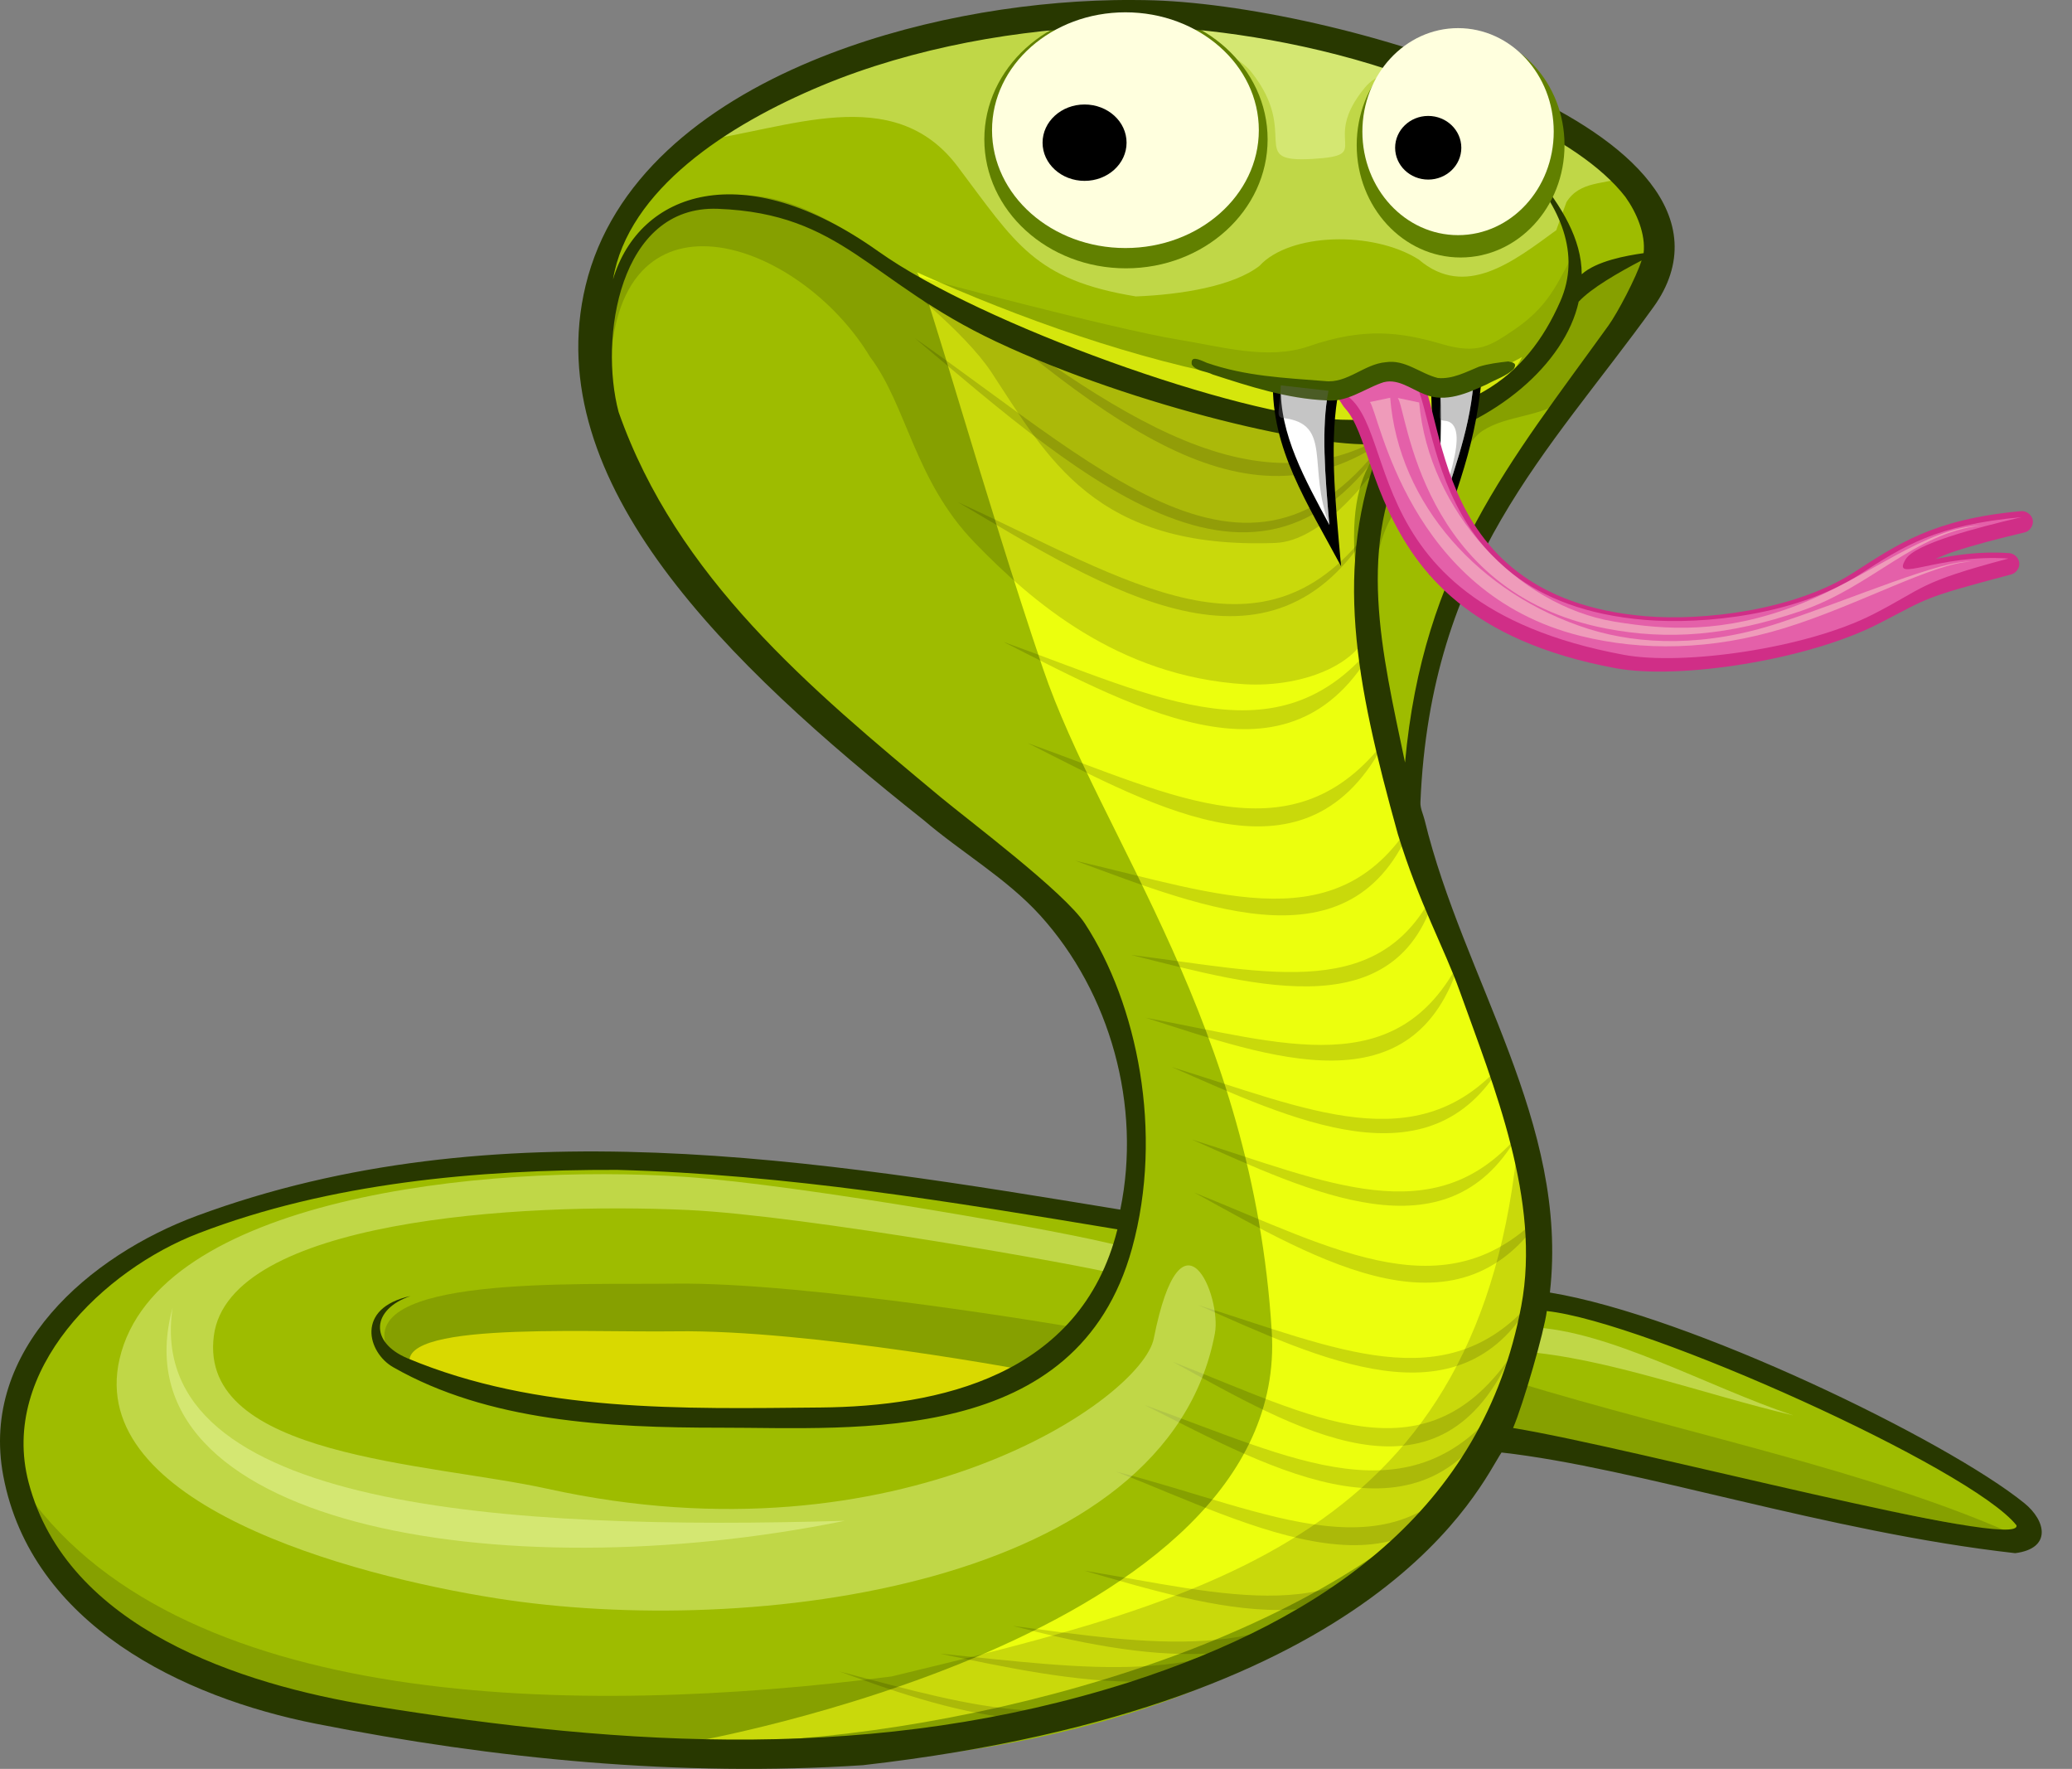 <?xml version="1.0" encoding="UTF-8" standalone="no"?>
<!-- Created with Inkscape (http://www.inkscape.org/) -->

<svg
   xmlns:dc="http://purl.org/dc/elements/1.1/"
   xmlns:cc="http://creativecommons.org/ns#"
   xmlns:rdf="http://www.w3.org/1999/02/22-rdf-syntax-ns#"
   xmlns:svg="http://www.w3.org/2000/svg"
   xmlns="http://www.w3.org/2000/svg"
   xmlns:sodipodi="http://sodipodi.sourceforge.net/DTD/sodipodi-0.dtd"
   xmlns:inkscape="http://www.inkscape.org/namespaces/inkscape"
   width="274.41"
   height="234.22"
   id="svg2"
   version="1.1"
   inkscape:version="0.47 r22583"
   sodipodi:docname="cobra.svg"
   inkscape:export-filename="/usr/share/hedgewars/Data/Themes/Desert/cobra.png"
   inkscape:export-xdpi="90"
   inkscape:export-ydpi="90">
  <rect width="100%" height="100%" fill="#808080" stroke="none"/>
  <defs
     id="defs4">
    <inkscape:perspective
       sodipodi:type="inkscape:persp3d"
       inkscape:vp_x="0 : 526.18109 : 1"
       inkscape:vp_y="0 : 1000 : 0"
       inkscape:vp_z="744.09448 : 526.18109 : 1"
       inkscape:persp3d-origin="372.04724 : 350.78739 : 1"
       id="perspective10" />
    <inkscape:perspective
       id="perspective3650"
       inkscape:persp3d-origin="0.5 : 0.33333333 : 1"
       inkscape:vp_z="1 : 0.5 : 1"
       inkscape:vp_y="0 : 1000 : 0"
       inkscape:vp_x="0 : 0.5 : 1"
       sodipodi:type="inkscape:persp3d" />
    <inkscape:perspective
       id="perspective3699"
       inkscape:persp3d-origin="0.5 : 0.33333333 : 1"
       inkscape:vp_z="1 : 0.5 : 1"
       inkscape:vp_y="0 : 1000 : 0"
       inkscape:vp_x="0 : 0.5 : 1"
       sodipodi:type="inkscape:persp3d" />
    <inkscape:perspective
       id="perspective3734"
       inkscape:persp3d-origin="0.5 : 0.33333333 : 1"
       inkscape:vp_z="1 : 0.5 : 1"
       inkscape:vp_y="0 : 1000 : 0"
       inkscape:vp_x="0 : 0.5 : 1"
       sodipodi:type="inkscape:persp3d" />
    <inkscape:perspective
       id="perspective3759"
       inkscape:persp3d-origin="0.5 : 0.33333333 : 1"
       inkscape:vp_z="1 : 0.5 : 1"
       inkscape:vp_y="0 : 1000 : 0"
       inkscape:vp_x="0 : 0.5 : 1"
       sodipodi:type="inkscape:persp3d" />
    <inkscape:perspective
       id="perspective3797"
       inkscape:persp3d-origin="0.5 : 0.33333333 : 1"
       inkscape:vp_z="1 : 0.5 : 1"
       inkscape:vp_y="0 : 1000 : 0"
       inkscape:vp_x="0 : 0.5 : 1"
       sodipodi:type="inkscape:persp3d" />
    <inkscape:perspective
       id="perspective3820"
       inkscape:persp3d-origin="0.5 : 0.33333333 : 1"
       inkscape:vp_z="1 : 0.5 : 1"
       inkscape:vp_y="0 : 1000 : 0"
       inkscape:vp_x="0 : 0.5 : 1"
       sodipodi:type="inkscape:persp3d" />
    <inkscape:perspective
       id="perspective3844"
       inkscape:persp3d-origin="0.5 : 0.33333333 : 1"
       inkscape:vp_z="1 : 0.5 : 1"
       inkscape:vp_y="0 : 1000 : 0"
       inkscape:vp_x="0 : 0.5 : 1"
       sodipodi:type="inkscape:persp3d" />
    <inkscape:perspective
       id="perspective3867"
       inkscape:persp3d-origin="0.5 : 0.33333333 : 1"
       inkscape:vp_z="1 : 0.5 : 1"
       inkscape:vp_y="0 : 1000 : 0"
       inkscape:vp_x="0 : 0.5 : 1"
       sodipodi:type="inkscape:persp3d" />
    <inkscape:perspective
       id="perspective3946"
       inkscape:persp3d-origin="0.5 : 0.33333333 : 1"
       inkscape:vp_z="1 : 0.5 : 1"
       inkscape:vp_y="0 : 1000 : 0"
       inkscape:vp_x="0 : 0.5 : 1"
       sodipodi:type="inkscape:persp3d" />
    <inkscape:perspective
       id="perspective3967"
       inkscape:persp3d-origin="0.5 : 0.33333333 : 1"
       inkscape:vp_z="1 : 0.5 : 1"
       inkscape:vp_y="0 : 1000 : 0"
       inkscape:vp_x="0 : 0.5 : 1"
       sodipodi:type="inkscape:persp3d" />
    <inkscape:perspective
       id="perspective4005"
       inkscape:persp3d-origin="0.5 : 0.33333333 : 1"
       inkscape:vp_z="1 : 0.5 : 1"
       inkscape:vp_y="0 : 1000 : 0"
       inkscape:vp_x="0 : 0.5 : 1"
       sodipodi:type="inkscape:persp3d" />
    <inkscape:perspective
       id="perspective4036"
       inkscape:persp3d-origin="0.5 : 0.33333333 : 1"
       inkscape:vp_z="1 : 0.5 : 1"
       inkscape:vp_y="0 : 1000 : 0"
       inkscape:vp_x="0 : 0.5 : 1"
       sodipodi:type="inkscape:persp3d" />
    <inkscape:perspective
       id="perspective4036-2"
       inkscape:persp3d-origin="0.5 : 0.33333333 : 1"
       inkscape:vp_z="1 : 0.5 : 1"
       inkscape:vp_y="0 : 1000 : 0"
       inkscape:vp_x="0 : 0.5 : 1"
       sodipodi:type="inkscape:persp3d" />
    <inkscape:perspective
       id="perspective4078"
       inkscape:persp3d-origin="0.5 : 0.33333333 : 1"
       inkscape:vp_z="1 : 0.5 : 1"
       inkscape:vp_y="0 : 1000 : 0"
       inkscape:vp_x="0 : 0.5 : 1"
       sodipodi:type="inkscape:persp3d" />
    <inkscape:perspective
       id="perspective4105"
       inkscape:persp3d-origin="0.5 : 0.33333333 : 1"
       inkscape:vp_z="1 : 0.5 : 1"
       inkscape:vp_y="0 : 1000 : 0"
       inkscape:vp_x="0 : 0.5 : 1"
       sodipodi:type="inkscape:persp3d" />
    <inkscape:perspective
       id="perspective4126"
       inkscape:persp3d-origin="0.5 : 0.33333333 : 1"
       inkscape:vp_z="1 : 0.5 : 1"
       inkscape:vp_y="0 : 1000 : 0"
       inkscape:vp_x="0 : 0.5 : 1"
       sodipodi:type="inkscape:persp3d" />
    <inkscape:perspective
       id="perspective3662"
       inkscape:persp3d-origin="0.5 : 0.33333333 : 1"
       inkscape:vp_z="1 : 0.5 : 1"
       inkscape:vp_y="0 : 1000 : 0"
       inkscape:vp_x="0 : 0.5 : 1"
       sodipodi:type="inkscape:persp3d" />
    <inkscape:perspective
       id="perspective3683"
       inkscape:persp3d-origin="0.5 : 0.33333333 : 1"
       inkscape:vp_z="1 : 0.5 : 1"
       inkscape:vp_y="0 : 1000 : 0"
       inkscape:vp_x="0 : 0.5 : 1"
       sodipodi:type="inkscape:persp3d" />
    <inkscape:perspective
       id="perspective3683-4"
       inkscape:persp3d-origin="0.5 : 0.33333333 : 1"
       inkscape:vp_z="1 : 0.5 : 1"
       inkscape:vp_y="0 : 1000 : 0"
       inkscape:vp_x="0 : 0.5 : 1"
       sodipodi:type="inkscape:persp3d" />
    <inkscape:perspective
       id="perspective3683-6"
       inkscape:persp3d-origin="0.5 : 0.33333333 : 1"
       inkscape:vp_z="1 : 0.5 : 1"
       inkscape:vp_y="0 : 1000 : 0"
       inkscape:vp_x="0 : 0.5 : 1"
       sodipodi:type="inkscape:persp3d" />
    <inkscape:perspective
       id="perspective3683-69"
       inkscape:persp3d-origin="0.5 : 0.33333333 : 1"
       inkscape:vp_z="1 : 0.5 : 1"
       inkscape:vp_y="0 : 1000 : 0"
       inkscape:vp_x="0 : 0.5 : 1"
       sodipodi:type="inkscape:persp3d" />
    <inkscape:perspective
       id="perspective3683-7"
       inkscape:persp3d-origin="0.5 : 0.33333333 : 1"
       inkscape:vp_z="1 : 0.5 : 1"
       inkscape:vp_y="0 : 1000 : 0"
       inkscape:vp_x="0 : 0.5 : 1"
       sodipodi:type="inkscape:persp3d" />
  </defs>
  <sodipodi:namedview
     id="base"
     pagecolor="#ffffff"
     bordercolor="#666666"
     borderopacity="1.0"
     inkscape:pageopacity="0.0"
     inkscape:pageshadow="2"
     inkscape:zoom="1"
     inkscape:cx="203.05009"
     inkscape:cy="57.997839"
     inkscape:document-units="px"
     inkscape:current-layer="layer1"
     showgrid="false"
     inkscape:window-width="1280"
     inkscape:window-height="952"
     inkscape:window-x="-8"
     inkscape:window-y="-3"
     inkscape:window-maximized="1" />
  <g
     inkscape:label="Capa 1"
     inkscape:groupmode="layer"
     id="layer1"
     transform="translate(-113.611,-360.9)">
    <path
       style="font-size:medium;font-style:normal;font-variant:normal;font-weight:normal;font-stretch:normal;text-indent:0;text-align:start;text-decoration:none;line-height:normal;letter-spacing:normal;word-spacing:normal;text-transform:none;direction:ltr;block-progression:tb;writing-mode:lr-tb;text-anchor:start;color:#000000;fill:#9ebc00;fill-opacity:1;fill-rule:nonzero;stroke:none;stroke-width:1px;marker:none;visibility:visible;display:inline;overflow:visible;enable-background:accumulate;font-family:Bitstream Vera Sans;-inkscape-font-specification:Bitstream Vera Sans"
       d="m 263.824,361.404 c -0.891,-0.005 -1.781,-0.002 -2.686,0.015 -12.715,0.242 -27.254,2.775 -39.836,8.014 -14.378,5.988 -26.319,15.578 -29.652,29.415 -3.094,12.846 1.607,25.316 10.243,37.031 8.636,11.716 21.23,22.808 34.33,33.194 0.005,0.005 0.01,0.01 0.015,0.015 5.02,4.298 10.94,7.662 15.512,12.693 9.373,10.356 13.597,25.484 10.715,39.393 -0.05,0.253 -0.321,0.441 -0.576,0.399 -40.173,-6.598 -82.751,-13.74 -122.016,0.782 -7.007,2.592 -14.147,6.974 -19.113,12.752 -4.966,5.778 -7.779,12.918 -6.228,21.135 1.828,9.688 7.671,16.9 15.276,22.154 7.605,5.254 16.979,8.526 25.74,10.258 23.736,4.69 48.199,7.054 72.321,5.476 29.813,-1.951 63.027,-11.804 80.896,-37.415 2.204,-3.159 1.202,-2.772 3.418,-5.118 10.327,1.121 41.652,11.882 67.089,13.688 4.109,-0.707 4.216,-3.001 1.607,-5.271 -18.492,-10.38 -37.392,-22.114 -61.915,-27.091 -0.242,-0.05 -0.425,-0.3 -0.399,-0.546 2.518,-22.231 -11.604,-41.517 -16.767,-62.757 -0.17,-0.701 -0.618,-1.515 -0.576,-2.509 1.352,-31.98 17.011,-46.492 30.98,-65.886 1.957,-2.717 2.827,-5.515 2.671,-8.221 -0.156,-2.704 -1.313,-5.258 -3.144,-7.616 -3.663,-4.718 -10.016,-8.773 -17.564,-12.221 -15.095,-6.895 -34.963,-11.285 -47.702,-11.719 -0.865,-0.029 -1.751,-0.04 -2.642,-0.044 l 0,-3e-5 1.6e-4,1.1e-4 z"
       id="path3630"
       inkscape:export-filename="/usr/share/hedgewars/Data/Themes/Desert/path3724.png"
       inkscape:export-xdpi="90"
       inkscape:export-ydpi="90"
       sodipodi:nodetypes="csssscccccssssssscccccsssssssccc" />
    <path
       style="opacity:0.4;color:#000000;fill:#f2ffb1;fill-opacity:1;fill-rule:nonzero;stroke:none;stroke-width:1px;marker:none;visibility:visible;display:inline;overflow:visible;enable-background:accumulate"
       d="m 301.5,395.26 c 6.165,5.264 12.495,0.311 18.217,-3.88 l 1.349,-3.711 c 1.798,-2.898 5.152,-2.296 7.759,-3.374 l -14.506,-9.783 -32.724,-9.446 c -21.083,-3.555 -44.227,-2.9 -75.568,14.506 11.758,-1.463 25.854,-7.99 34.41,3.374 7.708,10.238 10.193,15.011 23.615,17.205 5.951,-0.234 12.881,-1.344 16.362,-4.048 4.025,-4.384 15.022,-4.671 21.085,-0.843 z"
       id="path3810"
       sodipodi:nodetypes="cccccccsccc"
       inkscape:export-filename="/usr/share/hedgewars/Data/Themes/Desert/path3724.png"
       inkscape:export-xdpi="90"
       inkscape:export-ydpi="90" />
    <path
       style="opacity:0.4;color:#000000;fill:#f2ffb1;fill-opacity:1;fill-rule:nonzero;stroke:none;stroke-width:1px;marker:none;visibility:visible;display:inline;overflow:visible;enable-background:accumulate"
       d="m 231.583,368.187 c 11.249,-3.865 41.721,-5.39 47.777,2.281 6.497,8.23 -0.672,11.989 8.047,11.478 8.357,-0.495 0.936,-2.139 6.957,-9.438 3.095,-3.752 8.177,-1.011 14.558,0.992 -45.354,-20.315 -68.112,-8.133 -77.339,-5.313 z"
       id="path4022"
       sodipodi:nodetypes="cssscc"
       inkscape:export-filename="/usr/share/hedgewars/Data/Themes/Desert/path3724.png"
       inkscape:export-xdpi="90"
       inkscape:export-ydpi="90" />
    <path
       transform="matrix(0.619,0,0,0.638,-10.83,112.676)"
       d="m 472.246,417.986 c 0,14.784 -13.568,26.769 -30.305,26.769 -16.737,0 -30.305,-11.985 -30.305,-26.769 0,-14.784 13.568,-26.769 30.305,-26.769 16.737,0 30.305,11.985 30.305,26.769 z"
       sodipodi:ry="26.769043"
       sodipodi:rx="30.304577"
       sodipodi:cy="417.98639"
       sodipodi:cx="441.94174"
       id="path3673"
       style="color:#000000;fill:#618000;fill-opacity:1;fill-rule:nonzero;stroke:none;stroke-width:1px;marker:none;visibility:visible;display:inline;overflow:visible;enable-background:accumulate"
       sodipodi:type="arc"
       inkscape:export-filename="/usr/share/hedgewars/Data/Themes/Desert/path3724.png"
       inkscape:export-xdpi="90"
       inkscape:export-ydpi="90" />
    <path
       style="fill:#ecff0d;fill-opacity:1;stroke:none"
       d="m 315.198,408.169 c -18.62,10.428 -52.657,1.173 -80.152,-11.212 1.01,0.898 9.074,30.059 16.698,52.48 7.625,22.421 27.804,47.179 30.296,87.785 2.492,40.606 -77.051,54.389 -77.051,54.389 28.914,0.529 75.434,-9.646 99.236,-31.488 23.801,-21.842 8.371,-55.449 -6.679,-104.245 -15.05,-48.797 11.014,-34.662 17.652,-47.709 z"
       id="path3638"
       sodipodi:nodetypes="cczzczzc"
       inkscape:export-filename="/usr/share/hedgewars/Data/Themes/Desert/path3724.png"
       inkscape:export-xdpi="90"
       inkscape:export-ydpi="90" />
    <path
       style="opacity:0.15;color:#000000;fill:#000000;fill-opacity:1;fill-rule:nonzero;stroke:none;stroke-width:1px;marker:none;visibility:visible;display:inline;overflow:visible;enable-background:accumulate"
       d="m 314.721,511.221 c 8.441,14.475 -0.182,57.9 -43.013,71.311 -43.17,13.517 -83.188,13.342 -126.833,1.446 -21.844,-5.954 -28.626,-26.717 -28.626,-26.717 20.067,30.375 74.092,30.958 115.44,25.622 42.374,-10.237 78.335,-18.859 83.031,-71.662 z"
       id="path3749"
       sodipodi:nodetypes="cssccc"
       inkscape:export-filename="/usr/share/hedgewars/Data/Themes/Desert/path3724.png"
       inkscape:export-xdpi="90"
       inkscape:export-ydpi="90" />
    <path
       style="opacity:0.15;color:#000000;fill:#000000;fill-opacity:1;fill-rule:nonzero;stroke:none;stroke-width:1px;marker:none;visibility:visible;display:inline;overflow:visible;enable-background:accumulate"
       d="m 270.969,414.658 26.989,4.892 15.687,-7.253 -18.892,11.976 c 0,0 -6.098,8.288 -12.229,8.518 -23.971,0.899 -30.216,-11.389 -37.615,-22.603 -3.499,-5.303 -12.261,-12.412 -20.494,-18.808 12.113,7.716 17.391,15.343 46.555,23.278 z"
       id="path4026"
       sodipodi:nodetypes="ccccsscc"
       inkscape:export-filename="/usr/share/hedgewars/Data/Themes/Desert/path3724.png"
       inkscape:export-xdpi="90"
       inkscape:export-ydpi="90" />
    <path
       style="opacity:0.1;color:#000000;fill:#000000;fill-opacity:1;fill-rule:nonzero;stroke:none;stroke-width:1px;marker:none;visibility:visible;display:inline;overflow:visible;enable-background:accumulate"
       d="m 234.724,397.411 c 0,0 26.065,7.02 35.114,8.492 5.64,0.917 11.721,2.711 17.121,0.843 7.384,-2.554 12.237,-1.862 17.662,-0.27 4.747,1.393 6.438,0.174 9.547,-1.931 5.288,-3.58 5.925,-7.161 8.356,-10.741 0.826,9.169 -7.177,17.899 -11.963,20.748 -11.365,7.098 -31.009,2.313 -36.049,1.117 -19.424,-5.541 -29.723,-11.589 -40.968,-17.584 l 1.181,-0.675 z"
       id="path4095"
       sodipodi:nodetypes="cssssccccc"
       inkscape:export-filename="/usr/share/hedgewars/Data/Themes/Desert/path3724.png"
       inkscape:export-xdpi="90"
       inkscape:export-ydpi="90" />
    <path
       style="opacity:0.15;fill:#000000;stroke:none"
       d="m 194.437,410.698 c 0,0 -1.185,-20.823 12.603,-23.535 18.956,-3.727 25.847,16.777 62.664,26.482 14.677,3.869 34.43,14.065 48.834,-6.67 2.235,-3.218 4.284,-7.089 7.634,-9.78 1.94,-1.559 7.156,-3.578 7.156,-3.578 0,0 -6.37,15.009 -12.404,20.038 -3.017,2.515 -7.686,2.144 -10.973,4.294 -1.506,0.985 -2.238,2.954 -3.817,3.817 -8.832,4.824 -10.664,10.973 -10.525,19.329 0.127,7.659 -9.52,10.876 -17.165,10.405 -16.774,-1.032 -28.28,-11.026 -35.763,-18.761 -7.969,-8.238 -8.942,-18.081 -13.836,-24.57 -9.462,-15.718 -34.229,-24.034 -34.407,2.529 z"
       id="path3747"
       sodipodi:nodetypes="csssscsssssscc"
       inkscape:export-filename="/usr/share/hedgewars/Data/Themes/Desert/path3724.png"
       inkscape:export-xdpi="90"
       inkscape:export-ydpi="90" />
    <g
       id="g3914"
       inkscape:export-filename="/usr/share/hedgewars/Data/Themes/Desert/path3724.png"
       inkscape:export-xdpi="90"
       inkscape:export-ydpi="90"
       transform="matrix(0.472,0,0,0.472,59.953,197.634)">
      <path
         sodipodi:nodetypes="ccc"
         id="path3857"
         d="m 402.041,554.357 c 41.664,14.95 74.692,32.877 100.51,-1.01 -21.787,43.143 -63.76,19.634 -100.51,1.01 z"
         style="opacity:0.15;color:#000000;fill:#000000;fill-opacity:1;fill-rule:nonzero;stroke:none;stroke-width:1px;marker:none;visibility:visible;display:inline;overflow:visible;enable-background:accumulate" />
      <path
         style="opacity:0.15;color:#000000;fill:#000000;fill-opacity:1;fill-rule:nonzero;stroke:none;stroke-width:1px;marker:none;visibility:visible;display:inline;overflow:visible;enable-background:accumulate"
         d="m 415.4,587.354 c 41.169,9.555 74.478,22.892 95.203,-12.107 -15.876,43.33 -58.286,25.692 -95.203,12.107 z"
         id="path3880"
         sodipodi:nodetypes="ccc" />
      <path
         sodipodi:nodetypes="ccc"
         id="path3882"
         d="m 431.032,613.786 c 38.993,4.825 71.197,13.855 86.169,-20.121 -9.537,41.133 -50.617,29.035 -86.169,20.121 z"
         style="opacity:0.15;color:#000000;fill:#000000;fill-opacity:1;fill-rule:nonzero;stroke:none;stroke-width:1px;marker:none;visibility:visible;display:inline;overflow:visible;enable-background:accumulate" />
      <path
         style="opacity:0.15;color:#000000;fill:#000000;fill-opacity:1;fill-rule:nonzero;stroke:none;stroke-width:1px;marker:none;visibility:visible;display:inline;overflow:visible;enable-background:accumulate"
         d="m 435.167,631.415 c 38.85,7.192 70.546,18.397 88.235,-16.239 -12.774,42.408 -53.162,27.509 -88.235,16.239 z"
         id="path3884"
         sodipodi:nodetypes="ccc" />
      <path
         sodipodi:nodetypes="ccc"
         id="path3886"
         d="m 442.398,645.221 c 38.407,11.885 68.853,26.136 92.653,-0.803 -20.084,34.298 -58.776,15.609 -92.653,0.803 z"
         style="opacity:0.15;color:#000000;fill:#000000;fill-opacity:1;fill-rule:nonzero;stroke:none;stroke-width:1px;marker:none;visibility:visible;display:inline;overflow:visible;enable-background:accumulate" />
      <path
         style="opacity:0.15;color:#000000;fill:#000000;fill-opacity:1;fill-rule:nonzero;stroke:none;stroke-width:1px;marker:none;visibility:visible;display:inline;overflow:visible;enable-background:accumulate"
         d="m 448.112,665.578 c 37.815,11.885 67.792,26.136 91.224,-0.803 -19.775,34.298 -57.869,15.609 -91.224,0.803 z"
         id="path3888"
         sodipodi:nodetypes="ccc" />
      <path
         sodipodi:nodetypes="ccc"
         id="path3890"
         d="m 448.821,680.475 c 40.177,16.131 71.688,34.584 98.979,4.342 -23.837,39.086 -63.843,14.957 -98.979,-4.342 z"
         style="opacity:0.15;color:#000000;fill:#000000;fill-opacity:1;fill-rule:nonzero;stroke:none;stroke-width:1px;marker:none;visibility:visible;display:inline;overflow:visible;enable-background:accumulate" />
      <path
         style="opacity:0.15;color:#000000;fill:#000000;fill-opacity:1;fill-rule:nonzero;stroke:none;stroke-width:1px;marker:none;visibility:visible;display:inline;overflow:visible;enable-background:accumulate"
         d="m 449.898,712.022 c 38.704,12.104 69.384,26.618 93.367,-0.818 -20.239,34.93 -59.229,15.896 -93.367,0.818 z"
         id="path3892"
         sodipodi:nodetypes="ccc" />
      <path
         sodipodi:nodetypes="ccc"
         id="path3894"
         d="m 442.755,727.943 c 39.148,15.169 70.18,33.358 94.439,-1.025 -20.471,43.775 -59.908,19.922 -94.439,1.025 z"
         style="opacity:0.15;color:#000000;fill:#000000;fill-opacity:1;fill-rule:nonzero;stroke:none;stroke-width:1px;marker:none;visibility:visible;display:inline;overflow:visible;enable-background:accumulate" />
      <path
         style="opacity:0.15;color:#000000;fill:#000000;fill-opacity:1;fill-rule:nonzero;stroke:none;stroke-width:1px;marker:none;visibility:visible;display:inline;overflow:visible;enable-background:accumulate"
         d="m 434.898,740.071 c 41.664,14.95 74.692,32.877 100.51,-1.01 -21.787,43.143 -63.76,19.634 -100.51,1.01 z"
         id="path3896"
         sodipodi:nodetypes="ccc" />
      <path
         sodipodi:nodetypes="ccc"
         id="path3898"
         d="m 426.928,758.758 c 42.882,10.98 79.128,31.161 101.658,-4.996 -17.649,44.995 -63.324,20.095 -101.658,4.996 z"
         style="opacity:0.15;color:#000000;fill:#000000;fill-opacity:1;fill-rule:nonzero;stroke:none;stroke-width:1px;marker:none;visibility:visible;display:inline;overflow:visible;enable-background:accumulate" />
      <path
         style="opacity:0.15;color:#000000;fill:#000000;fill-opacity:1;fill-rule:nonzero;stroke:none;stroke-width:1px;marker:none;visibility:visible;display:inline;overflow:visible;enable-background:accumulate"
         d="m 417.909,786.528 c 39.039,6.401 74.914,17.068 93.335,-14.702 -13.6,38.858 -58.174,24.851 -93.335,14.702 z"
         id="path3900"
         sodipodi:nodetypes="ccc" />
      <path
         sodipodi:nodetypes="ccc"
         id="path3902"
         d="m 397.84,802.011 c 38.243,5.079 73.496,10.919 97.52,-14.681 -19.777,31.392 -62.886,23.632 -97.52,14.681 z"
         style="opacity:0.15;color:#000000;fill:#000000;fill-opacity:1;fill-rule:nonzero;stroke:none;stroke-width:1px;marker:none;visibility:visible;display:inline;overflow:visible;enable-background:accumulate" />
      <path
         style="opacity:0.15;color:#000000;fill:#000000;fill-opacity:1;fill-rule:nonzero;stroke:none;stroke-width:1px;marker:none;visibility:visible;display:inline;overflow:visible;enable-background:accumulate"
         d="m 377.346,809.797 c 40.733,4.001 76.688,10.061 102.57,-13.57 -20.465,31.393 -65.874,21.191 -102.57,13.57 z"
         id="path3904"
         sodipodi:nodetypes="ccc" />
      <path
         sodipodi:nodetypes="ccc"
         id="path3906"
         d="m 349.184,814.79 c 39.531,10.401 66.996,18.808 96.224,-0.729 -25.805,23.72 -61.403,13.628 -96.224,0.729 z"
         style="opacity:0.15;color:#000000;fill:#000000;fill-opacity:1;fill-rule:nonzero;stroke:none;stroke-width:1px;marker:none;visibility:visible;display:inline;overflow:visible;enable-background:accumulate" />
      <path
         style="opacity:0.15;color:#000000;fill:#000000;fill-opacity:1;fill-rule:nonzero;stroke:none;stroke-width:1px;marker:none;visibility:visible;display:inline;overflow:visible;enable-background:accumulate"
         d="m 395.222,525.967 c 43.653,15.663 78.258,34.446 105.308,-1.058 -22.828,45.202 -66.804,20.571 -105.308,1.058 z"
         id="path3908"
         sodipodi:nodetypes="ccc" />
      <path
         sodipodi:nodetypes="ccc"
         id="path3910"
         d="m 382.472,486.779 c 47.733,21.843 86.08,48.434 116.417,6.305 -28.427,48.318 -75.263,17.985 -116.417,-6.305 z"
         style="opacity:0.15;color:#000000;fill:#000000;fill-opacity:1;fill-rule:nonzero;stroke:none;stroke-width:1px;marker:none;visibility:visible;display:inline;overflow:visible;enable-background:accumulate" />
      <path
         style="opacity:0.15;color:#000000;fill:#000000;fill-opacity:1;fill-rule:nonzero;stroke:none;stroke-width:1px;marker:none;visibility:visible;display:inline;overflow:visible;enable-background:accumulate"
         d="m 370.325,440.73 c 55.593,38.831 99.415,84.307 138.534,18.555 -36.856,71.113 -90.901,21.476 -138.534,-18.555 z"
         id="path3912"
         sodipodi:nodetypes="ccc" />
      <path
         sodipodi:nodetypes="ccc"
         id="path3980"
         d="m 385.147,431.087 c 51.039,38.439 89.32,61.362 127.284,29.983 -40.606,38.792 -79.651,10.047 -127.284,-29.983 z"
         style="opacity:0.15;color:#000000;fill:#000000;fill-opacity:1;fill-rule:nonzero;stroke:none;stroke-width:1px;marker:none;visibility:visible;display:inline;overflow:visible;enable-background:accumulate" />
    </g>
    <path
       style="color:#000000;fill:#ffff00;fill-opacity:1;fill-rule:nonzero;stroke:none;stroke-width:1px;marker:none;visibility:visible;display:inline;overflow:visible;enable-background:accumulate"
       d="m 168.616,542.856 c -5.76,-7.154 21.729,-5.489 34.436,-5.672 17.92,-0.258 47.59,5.377 47.59,5.377 0,0 -22.171,6.439 -35.395,6.827 -17.505,0.514 -46.63,-6.533 -46.63,-6.533 z"
       id="path3640"
       sodipodi:nodetypes="cscsc"
       inkscape:export-filename="/usr/share/hedgewars/Data/Themes/Desert/path3724.png"
       inkscape:export-xdpi="90"
       inkscape:export-ydpi="90" />
    <path
       inkscape:export-ydpi="90"
       inkscape:export-xdpi="90"
       inkscape:export-filename="/usr/share/hedgewars/Data/Themes/Desert/path3724.png"
       sodipodi:nodetypes="cscss"
       id="path3787"
       d="m 165.043,539.826 c -4.868,-10.088 25.022,-8.773 37.728,-8.956 17.92,-0.258 53.101,5.787 53.101,5.787 1.254,0.376 -11.536,13.914 -40.625,12.731 -17.498,-0.712 -47.551,-4.065 -50.204,-9.563 z"
       style="opacity:0.15;color:#000000;fill:#000000;fill-opacity:1;fill-rule:nonzero;stroke:none;stroke-width:1px;marker:none;visibility:visible;display:inline;overflow:visible;enable-background:accumulate" />
    <path
       style="opacity:0.15;color:#000000;fill:#000000;fill-opacity:1;fill-rule:nonzero;stroke:none;stroke-width:1px;marker:none;visibility:visible;display:inline;overflow:visible;enable-background:accumulate"
       d="m 310.785,550.82 69.889,13.408 c -18.849,-8.511 -44.175,-13.567 -66.311,-20.325 l -3.578,6.918 z"
       id="path3934"
       inkscape:export-filename="/usr/share/hedgewars/Data/Themes/Desert/path3724.png"
       inkscape:export-xdpi="90"
       inkscape:export-ydpi="90"
       sodipodi:nodetypes="cccc" />
    <path
       style="opacity:0.4;color:#000000;fill:#f2ffb1;fill-opacity:1;fill-rule:nonzero;stroke:none;stroke-width:1px;marker:none;visibility:visible;display:inline;overflow:visible;enable-background:accumulate"
       d="m 260.796,529.464 c -3.267,-0.895 -40.566,-7.627 -56.103,-8.347 -22.471,-1.042 -60.799,1.365 -62.763,16.676 -2.062,16.071 28.37,16.758 44.194,20.241 46.785,10.3 78.704,-11.916 80.291,-19.904 3.69,-18.577 9.014,-5.559 8.09,-0.651 -6.324,33.557 -61.397,40.382 -95.128,35.062 -19.475,-3.072 -54.396,-12.508 -49.929,-31.712 4.933,-21.205 47.965,-25.926 74.908,-24.098 15.106,1.025 51.725,7.435 57.722,9.197"
       id="path3834"
       sodipodi:nodetypes="csssssssss"
       inkscape:export-filename="/usr/share/hedgewars/Data/Themes/Desert/path3724.png"
       inkscape:export-xdpi="90"
       inkscape:export-ydpi="90" />
    <path
       style="opacity:0.4;color:#000000;fill:#f2ffb1;fill-opacity:1;fill-rule:nonzero;stroke:none;stroke-width:1px;marker:none;visibility:visible;display:inline;overflow:visible;enable-background:accumulate"
       d="m 316.272,536.626 c 10.451,0.42 23.219,7.793 34.828,11.689 -11.967,-2.823 -24.667,-7.601 -35.901,-8.468 l 1.073,-3.22 z"
       id="path3936"
       inkscape:export-filename="/usr/share/hedgewars/Data/Themes/Desert/path3724.png"
       inkscape:export-xdpi="90"
       inkscape:export-ydpi="90"
       sodipodi:nodetypes="cccc" />
    <path
       style="font-size:medium;font-style:normal;font-variant:normal;font-weight:normal;font-stretch:normal;text-indent:0;text-align:start;text-decoration:none;line-height:normal;letter-spacing:normal;word-spacing:normal;text-transform:none;direction:ltr;block-progression:tb;writing-mode:lr-tb;text-anchor:start;color:#000000;fill:#283800;fill-opacity:1;fill-rule:nonzero;stroke:none;stroke-width:1px;marker:none;visibility:visible;display:inline;overflow:visible;enable-background:accumulate;font-family:Bitstream Vera Sans;-inkscape-font-specification:Bitstream Vera Sans"
       d="m 263.824,360.902 c -0.894,-0.005 -1.791,-0.002 -2.701,0.015 -12.774,0.243 -27.358,2.788 -40.013,8.059 -14.462,6.023 -26.563,15.704 -29.947,29.755 -3.138,13.031 1.646,25.662 10.332,37.444 8.685,11.782 21.305,22.901 34.419,33.297 5.069,4.34 10.967,7.696 15.468,12.649 9.26,10.232 13.445,25.208 10.597,38.95 -40.171,-6.597 -82.856,-13.77 -122.281,0.812 -14.152,5.234 -28.814,17.69 -25.652,34.448 3.712,19.671 23.775,29.327 41.4,32.81 23.769,4.697 48.277,7.073 72.454,5.49 69.204,-7.905 81.755,-37.185 84.567,-41.402 17.906,2.002 43.129,10.529 68.029,13.329 4.874,-0.624 4.096,-4.292 1.201,-6.634 -10.285,-8.32 -44.31,-24.843 -62.823,-27.875 2.545,-22.47 -11.457,-41.447 -16.586,-62.548 -0.191,-0.785 -0.595,-1.561 -0.561,-2.376 1.345,-31.823 16.888,-46.164 30.891,-65.605 2.012,-2.794 2.923,-5.713 2.76,-8.546 -0.163,-2.828 -1.371,-5.48 -3.247,-7.896 -3.749,-4.83 -10.17,-8.903 -17.756,-12.368 -15.173,-6.931 -35.058,-11.326 -47.894,-11.763 -0.873,-0.03 -1.763,-0.04 -2.657,-0.044 l 0,-3e-5 0,4e-5 z m -0.029,3.513 c 0.861,0.005 1.717,0.016 2.553,0.044 8.746,0.298 21.628,2.236 33.356,6.435 3.797,1.359 10.443,6.274 15.509,11.82 5.066,5.546 7.791,11.841 5.036,18.097 -4.523,10.272 -12.592,16.168 -29.061,15.66 -13.371,-0.412 -47.646,-12.599 -61.266,-22.29 -17.882,-12.723 -31.656,-7.914 -35.127,3.723 2.001,-11.92 15.188,-20.481 27.674,-25.681 12.138,-5.055 26.359,-7.557 38.714,-7.793 0.884,-0.017 1.751,-0.019 2.612,-0.015 l 0,5e-5 0,-3e-5 z m 40.308,7.572 c -0.919,-0.624 7.277,3.225 8.811,3.926 7.309,3.339 12.835,7.035 15.956,11.056 1.509,2.111 2.698,4.932 2.418,7.452 -2.371,0.334 -6.236,1.046 -8.197,2.793 -0.006,-4.688 -2.713,-9.019 -5.991,-13.062 -3.278,-4.043 -8.964,-9.427 -12.997,-12.166 l 1e-5,0 z m -95.419,16.562 c 16.572,0.631 19.955,9.631 36.898,17.606 18.262,8.595 43.657,14.484 50.955,13.464 -6.354,16.313 -3.455,31.394 2.193,51.699 2.792,9.119 6.173,15.166 8.176,20.751 4.592,12.807 10.799,27.803 8.181,41.737 -5.094,27.11 -26.201,41.519 -51.838,49.815 -33.379,10.641 -66.426,8.619 -100.378,3.14 -17.369,-2.803 -40.418,-10.292 -45.472,-29.573 -3.906,-14.902 10.009,-28.178 22.495,-32.983 17.322,-6.666 37.004,-8.453 55.461,-8.398 22.457,0.598 44.121,4.201 66.244,7.874 -4.871,19.524 -23.843,23.448 -39.291,23.589 -18.252,0.167 -37.493,0.697 -54.713,-6.509 -5.127,-2.145 -4.747,-6.508 0.384,-8.25 -7.361,1.594 -5.665,7.499 -2.306,9.417 12.597,7.198 28.353,8.024 43.365,8.016 18.099,-0.011 47.244,2.548 54.493,-23.735 4.244,-15.386 0.653,-32.461 -6.243,-43.024 -2.699,-4.135 -15.394,-13.65 -19.096,-16.728 -17.324,-14.41 -34.936,-29.067 -42.655,-51 -2.574,-9.692 0.041,-27.406 13.148,-26.907 z m 122.339,6.832 c -0.744,2.308 -3.18,6.942 -4.397,8.631 -13.059,18.13 -24.574,31.731 -26.936,57.86 -3.051,-14.636 -6.624,-28.806 0.701,-42.216 11.149,-2.621 20.467,-10.522 22.295,-18.8 1.649,-1.803 5.322,-3.899 8.336,-5.475 z m -12.558,139.118 c 13.137,1.398 56.244,20.842 62.201,28.369 0.865,3.529 -50.94,-10.336 -66.666,-12.883 1.354,-3.18 4.124,-12.752 4.465,-15.486 z"
       id="path3620"
       sodipodi:nodetypes="csssscccssscccscsssssssccccsssscscccscsccccsccccscsssccscscsscsscsccscccccccccc"
       inkscape:export-filename="/usr/share/hedgewars/Data/Themes/Desert/path3724.png"
       inkscape:export-xdpi="90"
       inkscape:export-ydpi="90" />
    <path
       sodipodi:nodetypes="cccc"
       id="path3718"
       d="m 309.836,410.903 c -0.835,10.2 -4.28,16.893 -6.958,26.162 0.187,-9.233 0.712,-15.005 0.21,-25.615 l 6.748,-0.547 z"
       style="fill:#000000;fill-opacity:1;stroke:none"
       inkscape:export-filename="/usr/share/hedgewars/Data/Themes/Desert/path3724.png"
       inkscape:export-xdpi="90"
       inkscape:export-ydpi="90" />
    <path
       style="fill:#ffffff;stroke:none"
       d="m 308.748,411.747 c -0.601,6.781 -3.019,12.426 -4.771,18.487 0.122,-6.038 0.686,-11.191 0.358,-18.13 l 4.413,-0.358 z"
       id="path3714"
       sodipodi:nodetypes="cccc"
       inkscape:export-filename="/usr/share/hedgewars/Data/Themes/Desert/path3724.png"
       inkscape:export-xdpi="90"
       inkscape:export-ydpi="90" />
    <path
       inkscape:export-ydpi="90"
       inkscape:export-xdpi="90"
       inkscape:export-filename="/usr/share/hedgewars/Data/Themes/Desert/path3724.png"
       sodipodi:nodetypes="ccscc"
       id="path3652"
       d="m 308.748,411.747 c -0.601,6.781 -3.019,12.426 -4.771,18.487 0.061,-3.019 5.091,-13.42 0.848,-13.633 -1.056,-0.053 -0.326,-1.027 -0.49,-4.496 l 4.413,-0.358 z"
       style="fill:#656565;stroke:none;color:#000000;fill-opacity:0.373;fill-rule:nonzero;marker:none;visibility:visible;display:inline;overflow:visible;enable-background:accumulate" />
    <path
       style="fill:#d02e87;fill-opacity:1;stroke:none"
       d="m 299.495,410.078 c -0.245,0.013 -0.01,0.09 -0.217,0.221 -2.575,1.028 -6.264,1.348 -8.919,1.651 -1.335,0.152 -1.629,0.605 -0.666,0.936 1.275,0.439 1.459,1.442 2.092,2.127 0.632,0.685 1.209,1.723 1.756,3.055 1.094,2.665 2.059,6.427 3.941,10.435 3.764,8.015 10.583,17.258 30.086,20.873 8.45,1.566 25.42,-1.081 34.752,-5.848 6.945,-3.548 5.537,-3.351 17.652,-6.568 0.652,-0.17 1.129,-0.852 1.066,-1.522 -0.063,-0.671 -0.659,-1.251 -1.331,-1.297 -4.062,-0.277 -7.316,0.288 -9.8,0.782 0.73,-0.309 1.397,-0.62 2.317,-0.93 2.813,-0.946 6.303,-1.835 9.416,-2.568 0.742,-0.12 1.308,-0.904 1.188,-1.646 -0.12,-0.742 -0.904,-1.308 -1.646,-1.188 -11.584,1.064 -16.241,4.369 -22.08,8.118 -7.856,5.044 -19.937,6.422 -27.541,5.786 -15.104,-1.264 -21.686,-8.829 -24.978,-16.442 -1.646,-3.807 -2.527,-7.628 -3.291,-10.656 -0.382,-1.514 -0.728,-2.819 -1.196,-3.911 -0.467,-1.092 -0.874,-1.034 -2.174,-1.364 -0.139,-0.036 -0.284,-0.051 -0.428,-0.044 l 0,-4e-5 0,2e-5 z"
       id="path3635"
       sodipodi:nodetypes="ccssssssscsscscscssssssccc"
       inkscape:export-filename="/usr/share/hedgewars/Data/Themes/Desert/path3724.png"
       inkscape:export-xdpi="90"
       inkscape:export-ydpi="90" />
    <path
       style="fill:#e460a9;fill-opacity:1;stroke:none"
       d="m 289.693,412.383 c -0.547,0.088 8.687,-1.107 10.121,-2.024 4.757,1.209 0.499,30.017 31.623,32.622 7.887,0.66 20.145,-0.674 28.449,-6.006 5.876,-3.773 10.074,-6.551 21.434,-7.595 -6.27,1.476 -14.083,3.541 -15.321,5.564 -2.032,3.321 4.21,-0.727 13.602,-0.087 -12.131,3.221 -11.032,3.866 -17.929,7.389 -8.871,4.532 -25.168,6.815 -33.003,5.363 -38.331,-7.105 -28.375,-33.715 -38.975,-35.226 z"
       id="path2832"
       sodipodi:nodetypes="ccsscscssc"
       inkscape:export-xdpi="90"
       inkscape:export-ydpi="90"
       inkscape:export-filename="/usr/share/hedgewars/Data/Themes/Desert/path3724.png" />
    <path
       sodipodi:nodetypes="ccsscssc"
       id="path4018"
       d="m 298.73,413.596 2.833,0.596 c 1.266,14.414 13.056,26.907 25.823,29.013 7.027,1.159 14.458,1.576 24.168,-2.135 9.484,-3.625 16.938,-10.32 24.485,-10.597 -8.916,0.991 -14.444,8.073 -23.854,11.306 -9.618,3.304 -17.685,3.939 -25.901,2.341 -24.698,-4.802 -26.297,-28.834 -27.553,-30.525 z"
       style="opacity:0.4;color:#000000;fill:#fff2d5;fill-opacity:1;fill-rule:nonzero;stroke:none;stroke-width:1px;marker:none;visibility:visible;display:inline;overflow:visible;enable-background:accumulate"
       inkscape:export-filename="/usr/share/hedgewars/Data/Themes/Desert/path3724.png"
       inkscape:export-xdpi="90"
       inkscape:export-ydpi="90" />
    <path
       sodipodi:type="arc"
       style="color:#000000;fill:#ffffde;fill-opacity:1;fill-rule:nonzero;stroke:none;stroke-width:1px;marker:none;visibility:visible;display:inline;overflow:visible;enable-background:accumulate"
       id="path3663"
       sodipodi:cx="441.94174"
       sodipodi:cy="417.98639"
       sodipodi:rx="30.304577"
       sodipodi:ry="26.769043"
       d="m 472.246,417.986 c 0,14.784 -13.568,26.769 -30.305,26.769 -16.737,0 -30.305,-11.985 -30.305,-26.769 0,-14.784 13.568,-26.769 30.305,-26.769 16.737,0 30.305,11.985 30.305,26.769 z"
       transform="matrix(0.583,0,0,0.583,5.008,134.451)"
       inkscape:export-filename="/usr/share/hedgewars/Data/Themes/Desert/path3724.png"
       inkscape:export-xdpi="90"
       inkscape:export-ydpi="90" />
    <path
       transform="matrix(0.556,0,0,0.556,5.447,146.868)"
       d="m 567.201,419.502 c 0,14.784 -11.08,26.769 -24.749,26.769 -13.668,0 -24.749,-11.985 -24.749,-26.769 0,-14.784 11.08,-26.769 24.749,-26.769 13.668,0 24.749,11.985 24.749,26.769 z"
       sodipodi:ry="26.769043"
       sodipodi:rx="24.748737"
       sodipodi:cy="419.50162"
       sodipodi:cx="542.4519"
       id="path3675"
       style="color:#000000;fill:#618000;fill-opacity:1;fill-rule:nonzero;stroke:none;stroke-width:1px;marker:none;visibility:visible;display:inline;overflow:visible;enable-background:accumulate"
       sodipodi:type="arc"
       inkscape:export-filename="/usr/share/hedgewars/Data/Themes/Desert/path3724.png"
       inkscape:export-xdpi="90"
       inkscape:export-ydpi="90" />
    <path
       sodipodi:type="arc"
       style="color:#000000;fill:#ffffde;fill-opacity:1;fill-rule:nonzero;stroke:none;stroke-width:1.137px;marker:none;visibility:visible;display:inline;overflow:visible;enable-background:accumulate"
       id="path3665"
       sodipodi:cx="542.4519"
       sodipodi:cy="419.50162"
       sodipodi:rx="24.748737"
       sodipodi:ry="26.769043"
       d="m 567.201,419.502 c 0,14.784 -11.08,26.769 -24.749,26.769 -13.668,0 -24.749,-11.985 -24.749,-26.769 0,-14.784 11.08,-26.769 24.749,-26.769 13.668,0 24.749,11.985 24.749,26.769 z"
       transform="matrix(0.512,0,0,0.512,28.976,163.545)"
       inkscape:export-filename="/usr/share/hedgewars/Data/Themes/Desert/path3724.png"
       inkscape:export-xdpi="90"
       inkscape:export-ydpi="90" />
    <path
       sodipodi:type="arc"
       style="color:#000000;fill:#000000;fill-opacity:1;fill-rule:nonzero;stroke:none;stroke-width:1px;marker:none;visibility:visible;display:inline;overflow:visible;enable-background:accumulate"
       id="path3669"
       sodipodi:cx="420"
       sodipodi:cy="395.93362"
       sodipodi:rx="11.785714"
       sodipodi:ry="10.714286"
       d="m 431.786,395.934 c 0,5.917 -5.277,10.714 -11.786,10.714 -6.509,0 -11.786,-4.797 -11.786,-10.714 0,-5.917 5.277,-10.714 11.786,-10.714 6.509,0 11.786,4.797 11.786,10.714 z"
       transform="matrix(0.472,0,0,0.472,59.008,192.911)"
       inkscape:export-filename="/usr/share/hedgewars/Data/Themes/Desert/path3724.png"
       inkscape:export-xdpi="90"
       inkscape:export-ydpi="90" />
    <path
       sodipodi:type="arc"
       style="color:#000000;fill:#000000;fill-opacity:1;fill-rule:nonzero;stroke:none;stroke-width:1px;marker:none;visibility:visible;display:inline;overflow:visible;enable-background:accumulate"
       id="path3671"
       sodipodi:cx="520"
       sodipodi:cy="399.86218"
       sodipodi:rx="9.2857141"
       sodipodi:ry="8.9285717"
       d="m 529.286,399.862 c 0,4.931 -4.157,8.929 -9.286,8.929 -5.128,0 -9.286,-3.997 -9.286,-8.929 0,-4.931 4.157,-8.929 9.286,-8.929 5.128,0 9.286,3.997 9.286,8.929 z"
       transform="matrix(0.472,0,0,0.472,57.321,191.73)"
       inkscape:export-filename="/usr/share/hedgewars/Data/Themes/Desert/path3724.png"
       inkscape:export-xdpi="90"
       inkscape:export-ydpi="90" />
    <path
       sodipodi:nodetypes="cccc"
       id="path3716"
       d="m 282.196,411.311 c -0.238,8.991 4.544,16.212 9.023,24.56 -0.813,-9.055 -1.601,-16.892 -0.25,-23.567 l -8.773,-0.993 z"
       style="fill:#000000;fill-opacity:1;stroke:none"
       inkscape:export-filename="/usr/share/hedgewars/Data/Themes/Desert/path3724.png"
       inkscape:export-xdpi="90"
       inkscape:export-ydpi="90" />
    <path
       style="fill:#ffffff;stroke:none"
       d="m 283.233,411.926 c -0.172,6.479 3.214,12.472 6.441,18.487 -0.586,-6.525 -1.093,-12.962 -0.119,-17.772 l -6.322,-0.716 z"
       id="path3712"
       sodipodi:nodetypes="cccc"
       inkscape:export-filename="/usr/share/hedgewars/Data/Themes/Desert/path3724.png"
       inkscape:export-xdpi="90"
       inkscape:export-ydpi="90" />
    <path
       style="font-size:medium;font-style:normal;font-variant:normal;font-weight:normal;font-stretch:normal;text-indent:0;text-align:start;text-decoration:none;line-height:normal;letter-spacing:normal;word-spacing:normal;text-transform:none;direction:ltr;block-progression:tb;writing-mode:lr-tb;text-anchor:start;color:#000000;fill:#3d5700;fill-opacity:1;fill-rule:nonzero;stroke:none;stroke-width:1px;marker:none;visibility:visible;display:inline;overflow:visible;enable-background:accumulate;font-family:Bitstream Vera Sans;-inkscape-font-specification:Bitstream Vera Sans"
       d="m 271.445,409.164 c 0.575,0.91 1.876,0.859 2.764,1.321 4.897,1.586 9.891,3.217 15.074,3.43 2.651,0.27 4.841,-1.407 7.2,-2.278 2.074,-0.832 3.951,0.775 5.792,1.472 2.786,1.183 5.734,-0.173 8.277,-1.333 1.174,-0.655 2.568,-1.077 3.54,-2.015 0.415,-0.739 0.049,-0.834 -0.733,-1.003 -1.319,0.15 -2.617,0.302 -3.884,0.701 -1.724,0.71 -3.521,1.671 -5.432,1.494 -2.337,-0.579 -4.347,-2.488 -6.897,-2.092 -2.879,0.233 -5.104,2.849 -8.085,2.499 -5.448,-0.43 -10.481,-0.642 -15.615,-2.416 -1.21,-0.535 -2.168,-0.955 -2,0.22 z"
       id="path3687"
       sodipodi:nodetypes="cccccccccccccc"
       inkscape:export-filename="/usr/share/hedgewars/Data/Themes/Desert/path3724.png"
       inkscape:export-xdpi="90"
       inkscape:export-ydpi="90" />
    <path
       style="opacity:0.4;color:#000000;fill:#fff2d5;fill-opacity:1;fill-rule:nonzero;stroke:none;stroke-width:1px;marker:none;visibility:visible;display:inline;overflow:visible;enable-background:accumulate"
       d="m 295.041,414.132 2.684,-0.567 c 1.094,14.027 11.814,26.04 26.3,30.623 6.837,2.124 15.494,2.417 25.361,-0.853 9.78,-3.241 21.393,-8.342 25.32,-8.062 -4.862,0.087 -14.973,5.768 -24.689,8.771 -9.716,3.003 -18.971,3.077 -27.094,1.059 -22.82,-5.669 -26.601,-29.293 -27.881,-30.972 z"
       id="path3995"
       sodipodi:nodetypes="cccscssc"
       inkscape:export-filename="/usr/share/hedgewars/Data/Themes/Desert/path3724.png"
       inkscape:export-xdpi="90"
       inkscape:export-ydpi="90" />
    <path
       style="opacity:0.4;color:#000000;fill:#f2ffb1;fill-opacity:1;fill-rule:nonzero;stroke:none;stroke-width:1px;marker:none;visibility:visible;display:inline;overflow:visible;enable-background:accumulate"
       d="m 225.504,562.27 c -44.43,1.307 -93,-1.482 -89.038,-28.208 -7.817,28.652 43.094,37.558 89.038,28.208 z"
       id="path4024"
       sodipodi:nodetypes="ccc"
       inkscape:export-filename="/usr/share/hedgewars/Data/Themes/Desert/path3724.png"
       inkscape:export-xdpi="90"
       inkscape:export-ydpi="90" />
    <path
       inkscape:export-ydpi="90"
       inkscape:export-xdpi="90"
       inkscape:export-filename="/usr/share/hedgewars/Data/Themes/Desert/path3724.png"
       sodipodi:nodetypes="csccccc"
       id="path3650"
       d="m 283.233,411.926 c -0.086,3.239 -0.762,4.205 0.29,4.324 6.65,0.752 3.163,6.5 6.151,14.164 -0.586,-6.525 -1.093,-12.962 -0.119,-17.772 l -6.322,-0.716 3e-5,0 4e-5,0 z"
       style="fill:#656565;stroke:none;fill-opacity:0.373" />
  </g>
</svg>
